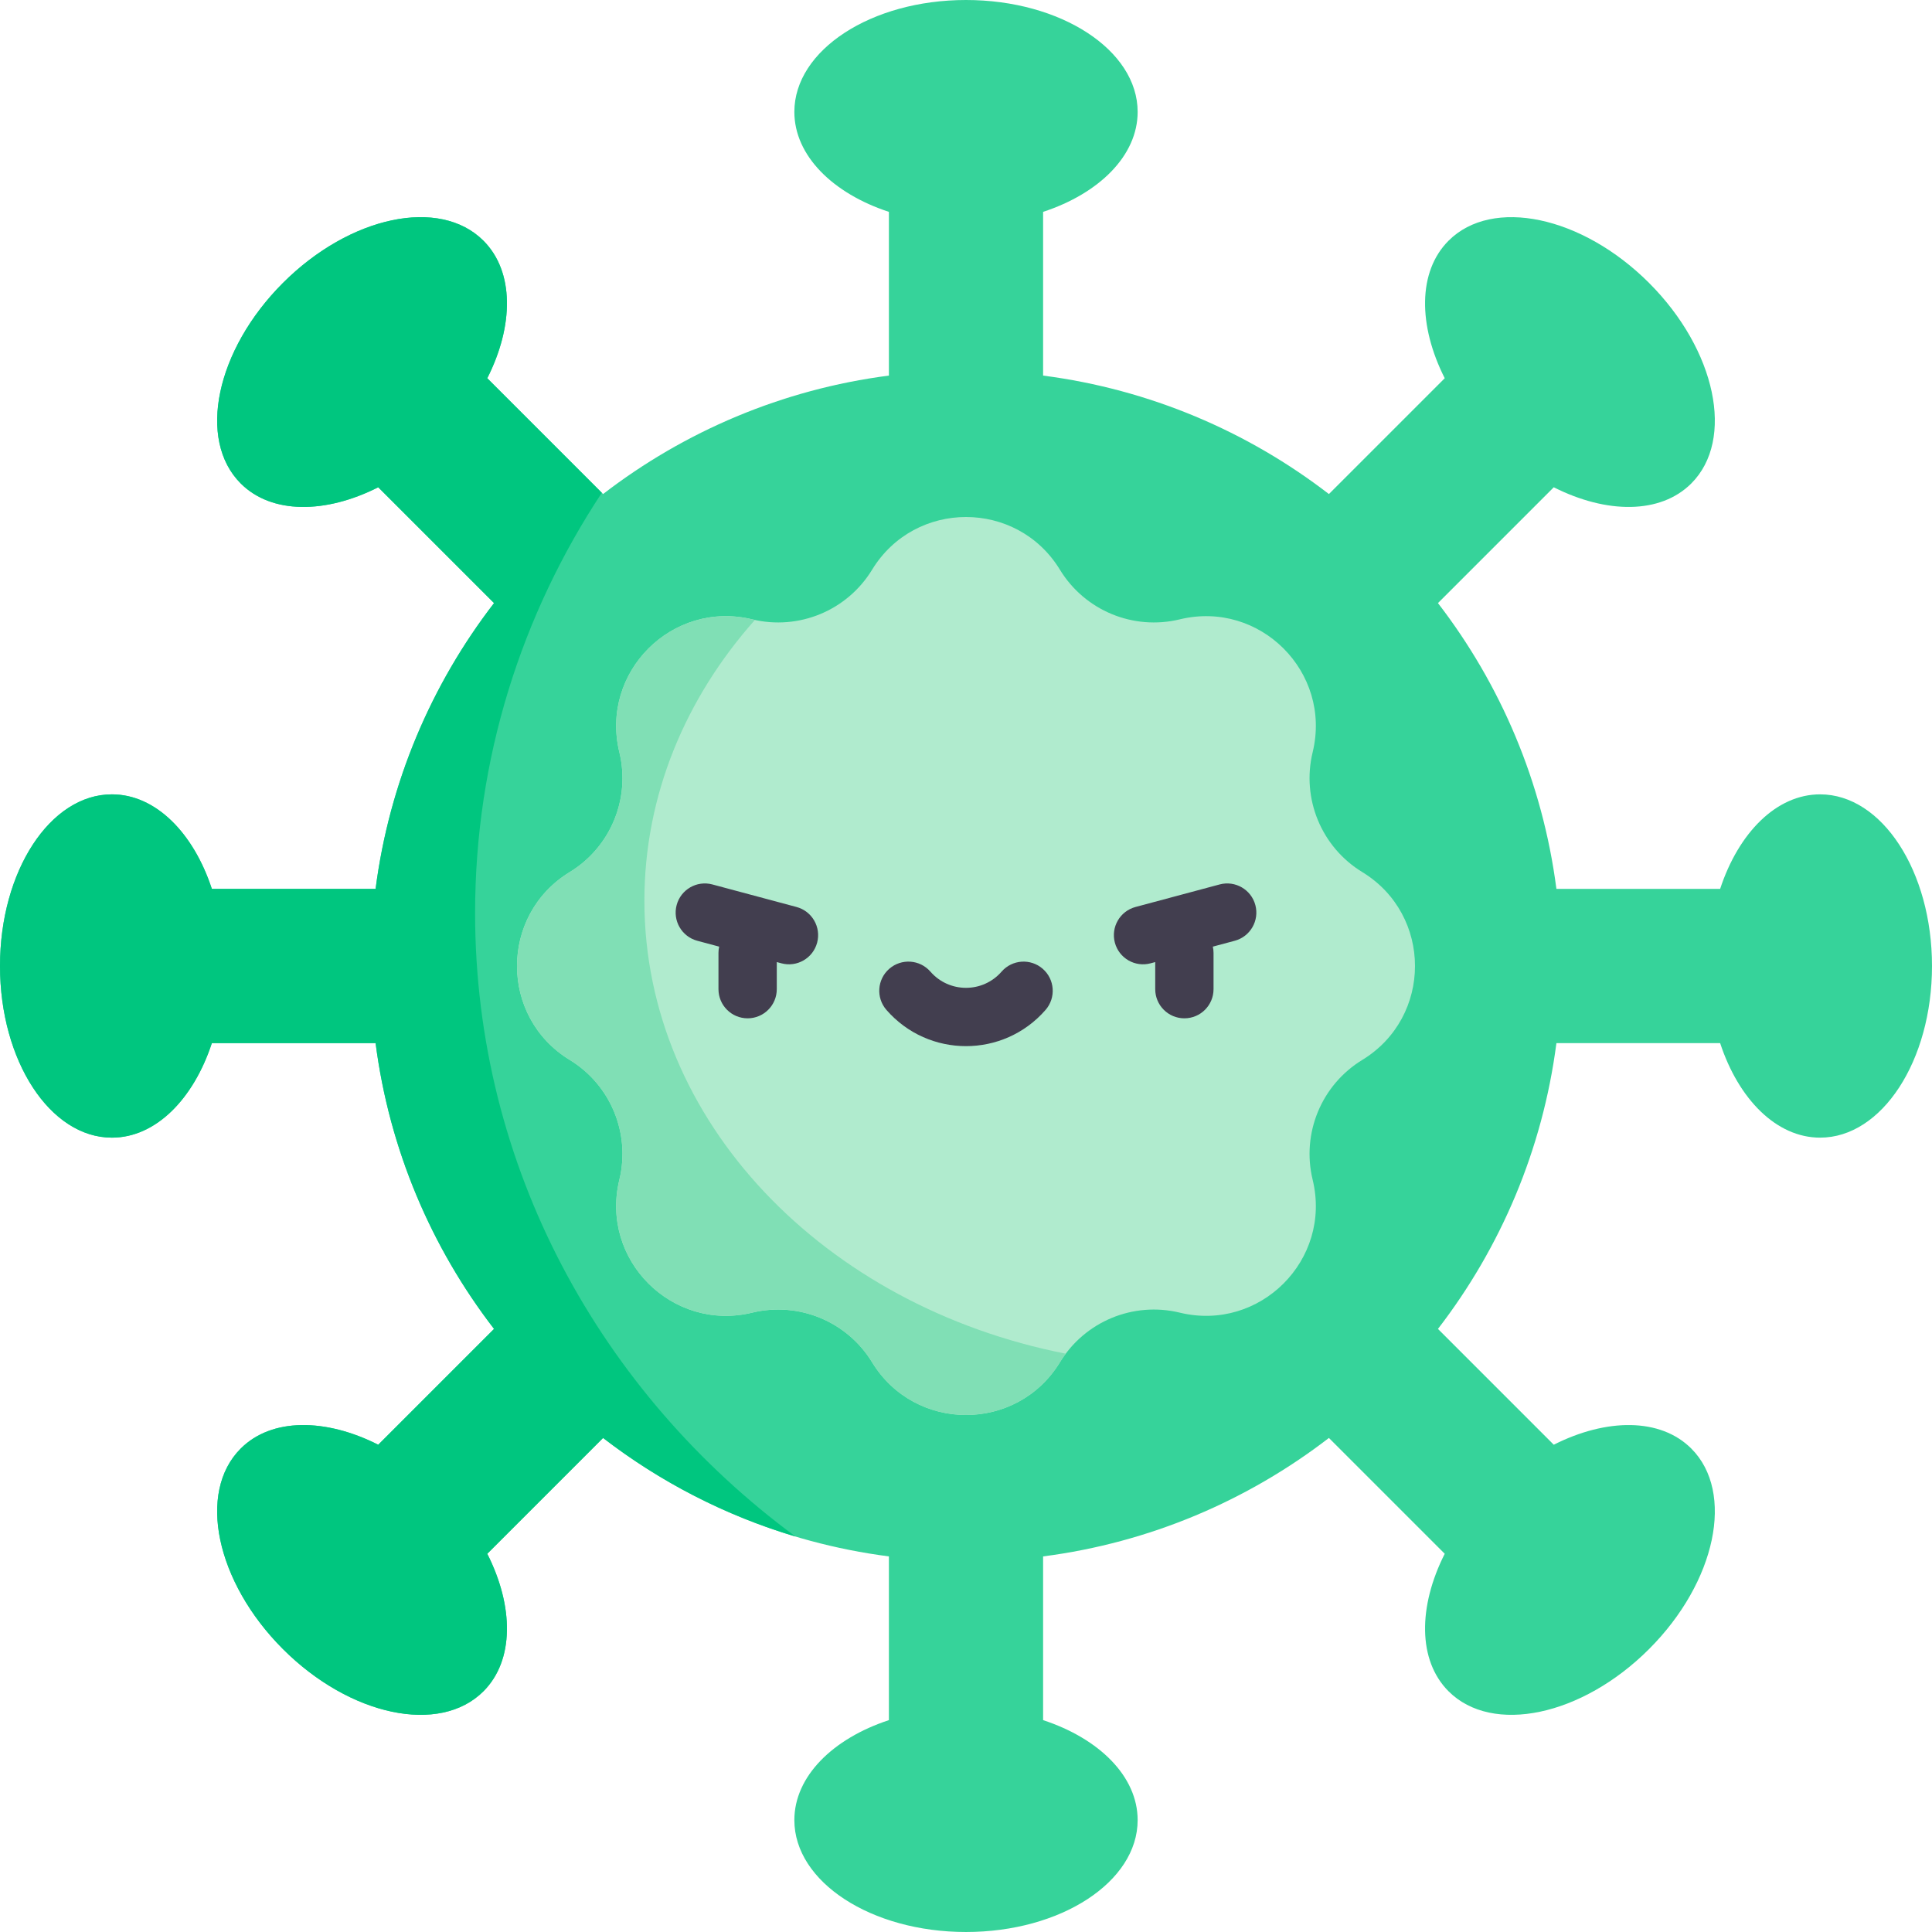 <svg id="Capa_1" enable-background="new 0 0 497 497" height="512" viewBox="0 0 497 497" width="512" xmlns="http://www.w3.org/2000/svg"><g><path d="m468.214 204.345c-11.246 0-20.98 9.899-25.717 24.321h-42.116c-3.55-27.455-14.375-52.624-30.472-73.525l29.792-29.792c13.547 6.848 27.429 6.965 35.382-.987 11.242-11.242 6.376-34.334-10.867-51.577s-40.335-22.109-51.577-10.867c-7.952 7.952-7.835 21.834-.987 35.382l-29.792 29.792c-20.902-16.097-46.071-26.921-73.525-30.472v-42.117c14.422-4.737 24.321-14.47 24.321-25.717-.001-15.898-19.77-28.786-44.156-28.786s-44.155 12.888-44.155 28.786c0 11.246 9.899 20.98 24.321 25.717v42.116c-27.455 3.55-52.624 14.375-73.525 30.472l-29.792-29.792c6.848-13.547 6.965-27.429-.987-35.382-11.242-11.242-34.334-6.376-51.577 10.867-17.244 17.244-22.109 40.335-10.867 51.577 7.952 7.952 21.834 7.835 35.382.987l29.792 29.792c-16.097 20.902-26.921 46.071-30.472 73.525h-42.117c-4.737-14.422-14.47-24.321-25.717-24.321-15.898.001-28.786 19.77-28.786 44.156s12.888 44.155 28.786 44.155c11.246 0 20.98-9.899 25.717-24.321h42.116c3.55 27.454 14.375 52.624 30.472 73.525l-29.792 29.792c-13.547-6.848-27.429-6.965-35.382.987-11.242 11.242-6.376 34.334 10.867 51.577s40.335 22.109 51.577 10.867c7.952-7.952 7.835-21.835.987-35.382l29.792-29.792c20.902 16.097 46.071 26.921 73.526 30.472v42.116c-14.422 4.737-24.321 14.47-24.321 25.717 0 15.898 19.769 28.786 44.155 28.786s44.155-12.888 44.155-28.786c0-11.246-9.899-20.98-24.321-25.717v-42.116c27.455-3.55 52.624-14.375 73.526-30.472l29.792 29.792c-6.848 13.547-6.965 27.429.987 35.382 11.242 11.242 34.334 6.376 51.577-10.867 17.244-17.243 22.109-40.335 10.867-51.577-7.952-7.952-21.834-7.835-35.382-.987l-29.792-29.792c16.097-20.902 26.921-46.071 30.472-73.525h42.116c4.737 14.422 14.47 24.321 25.717 24.321 15.898 0 28.786-19.769 28.786-44.155s-12.888-44.155-28.786-44.155z" fill="#36d39a"/><path d="m350.441 224.338c-10.5-6.407-15.66-18.862-12.768-30.817l.009-.036c4.98-20.584-13.582-39.145-34.166-34.166l-.036.009c-11.955 2.892-24.41-2.268-30.817-12.768-11.033-18.082-37.29-18.082-48.323 0-6.407 10.5-18.861 15.66-30.817 12.768l-.036-.009c-20.584-4.98-39.145 13.582-34.166 34.166l.009.036c2.892 11.955-2.268 24.41-12.768 30.817-18.082 11.033-18.082 37.29 0 48.324 10.5 6.407 15.66 18.861 12.768 30.817l-.009.036c-4.98 20.584 13.582 39.145 34.166 34.166l.036-.009c11.955-2.892 24.41 2.268 30.817 12.768 11.033 18.082 37.29 18.082 48.323 0 6.407-10.5 18.861-15.66 30.817-12.768l.036.009c20.584 4.98 39.145-13.582 34.166-34.166l-.009-.036c-2.892-11.955 2.268-24.41 12.768-30.817 18.082-11.033 18.082-37.291 0-48.324z" fill="#b0ebce"/><g fill="#423e4f"><path d="m268.238 249.218c-3.123-2.721-7.86-2.396-10.582.727-4.842 5.555-13.457 5.571-18.313 0-2.721-3.124-7.459-3.448-10.582-.726-3.123 2.721-3.448 7.459-.726 10.582 10.83 12.426 30.112 12.413 40.929 0 2.722-3.124 2.397-7.862-.726-10.583z"/><path d="m204.9 233.319-21.648-5.8c-3.999-1.072-8.113 1.302-9.186 5.304-1.072 4.001 1.303 8.113 5.304 9.186l5.633 1.509c-.115.521-.179 1.061-.179 1.616v9.325c0 4.142 3.358 7.5 7.5 7.5s7.5-3.358 7.5-7.5v-6.97l1.194.32c4.011 1.075 8.116-1.313 9.186-5.304 1.071-4.001-1.303-8.114-5.304-9.186z"/><path d="m322.934 232.823c-1.072-4.001-5.187-6.374-9.186-5.304l-21.647 5.8c-4.001 1.072-6.375 5.185-5.304 9.186 1.073 4.003 5.184 6.374 9.186 5.304l1.194-.32v6.97c0 4.142 3.358 7.5 7.5 7.5s7.5-3.358 7.5-7.5v-9.325c0-.555-.065-1.095-.179-1.616l5.633-1.509c4-1.073 6.374-5.185 5.303-9.186z"/></g><path d="m204.63 395.263c-50.106-36.952-82.413-95.052-82.413-160.406 0-39.756 11.96-76.826 32.602-108.088l-29.47-29.47c6.848-13.547 6.965-27.429-.987-35.382-11.242-11.242-34.333-6.376-51.577 10.867s-22.109 40.335-10.867 51.577c7.952 7.952 21.834 7.835 35.382.987l29.792 29.792c-16.097 20.902-26.922 46.071-30.472 73.525h-42.117c-4.737-14.422-14.47-24.321-25.717-24.321-15.898.001-28.786 19.77-28.786 44.156s12.888 44.155 28.786 44.155c11.246 0 20.98-9.899 25.717-24.321h42.116c3.55 27.455 14.375 52.624 30.472 73.526l-29.792 29.792c-13.547-6.848-27.429-6.965-35.382.987-11.242 11.242-6.376 34.333 10.867 51.577 17.244 17.243 40.335 22.109 51.577 10.867 7.952-7.953 7.835-21.834.987-35.382l29.792-29.792c14.631 11.267 31.357 19.939 49.49 25.354z" fill="#00c67f"/><path d="m165.767 231.723c0-27.153 10.598-52.187 28.441-72.258-.229-.049-.458-.082-.687-.137l-.036-.009c-20.584-4.98-39.145 13.582-34.166 34.166l.009.036c2.892 11.955-2.268 24.41-12.768 30.817-18.082 11.033-18.082 37.29 0 48.324 10.5 6.407 15.66 18.862 12.768 30.817l-.009.036c-4.979 20.584 13.582 39.145 34.166 34.166l.036-.009c11.956-2.892 24.41 2.268 30.817 12.768 11.033 18.082 37.29 18.082 48.323 0 .468-.768.978-1.498 1.509-2.207-62.094-12.2-108.403-59.732-108.403-116.51z" fill="#80dfb5"/></g></svg>